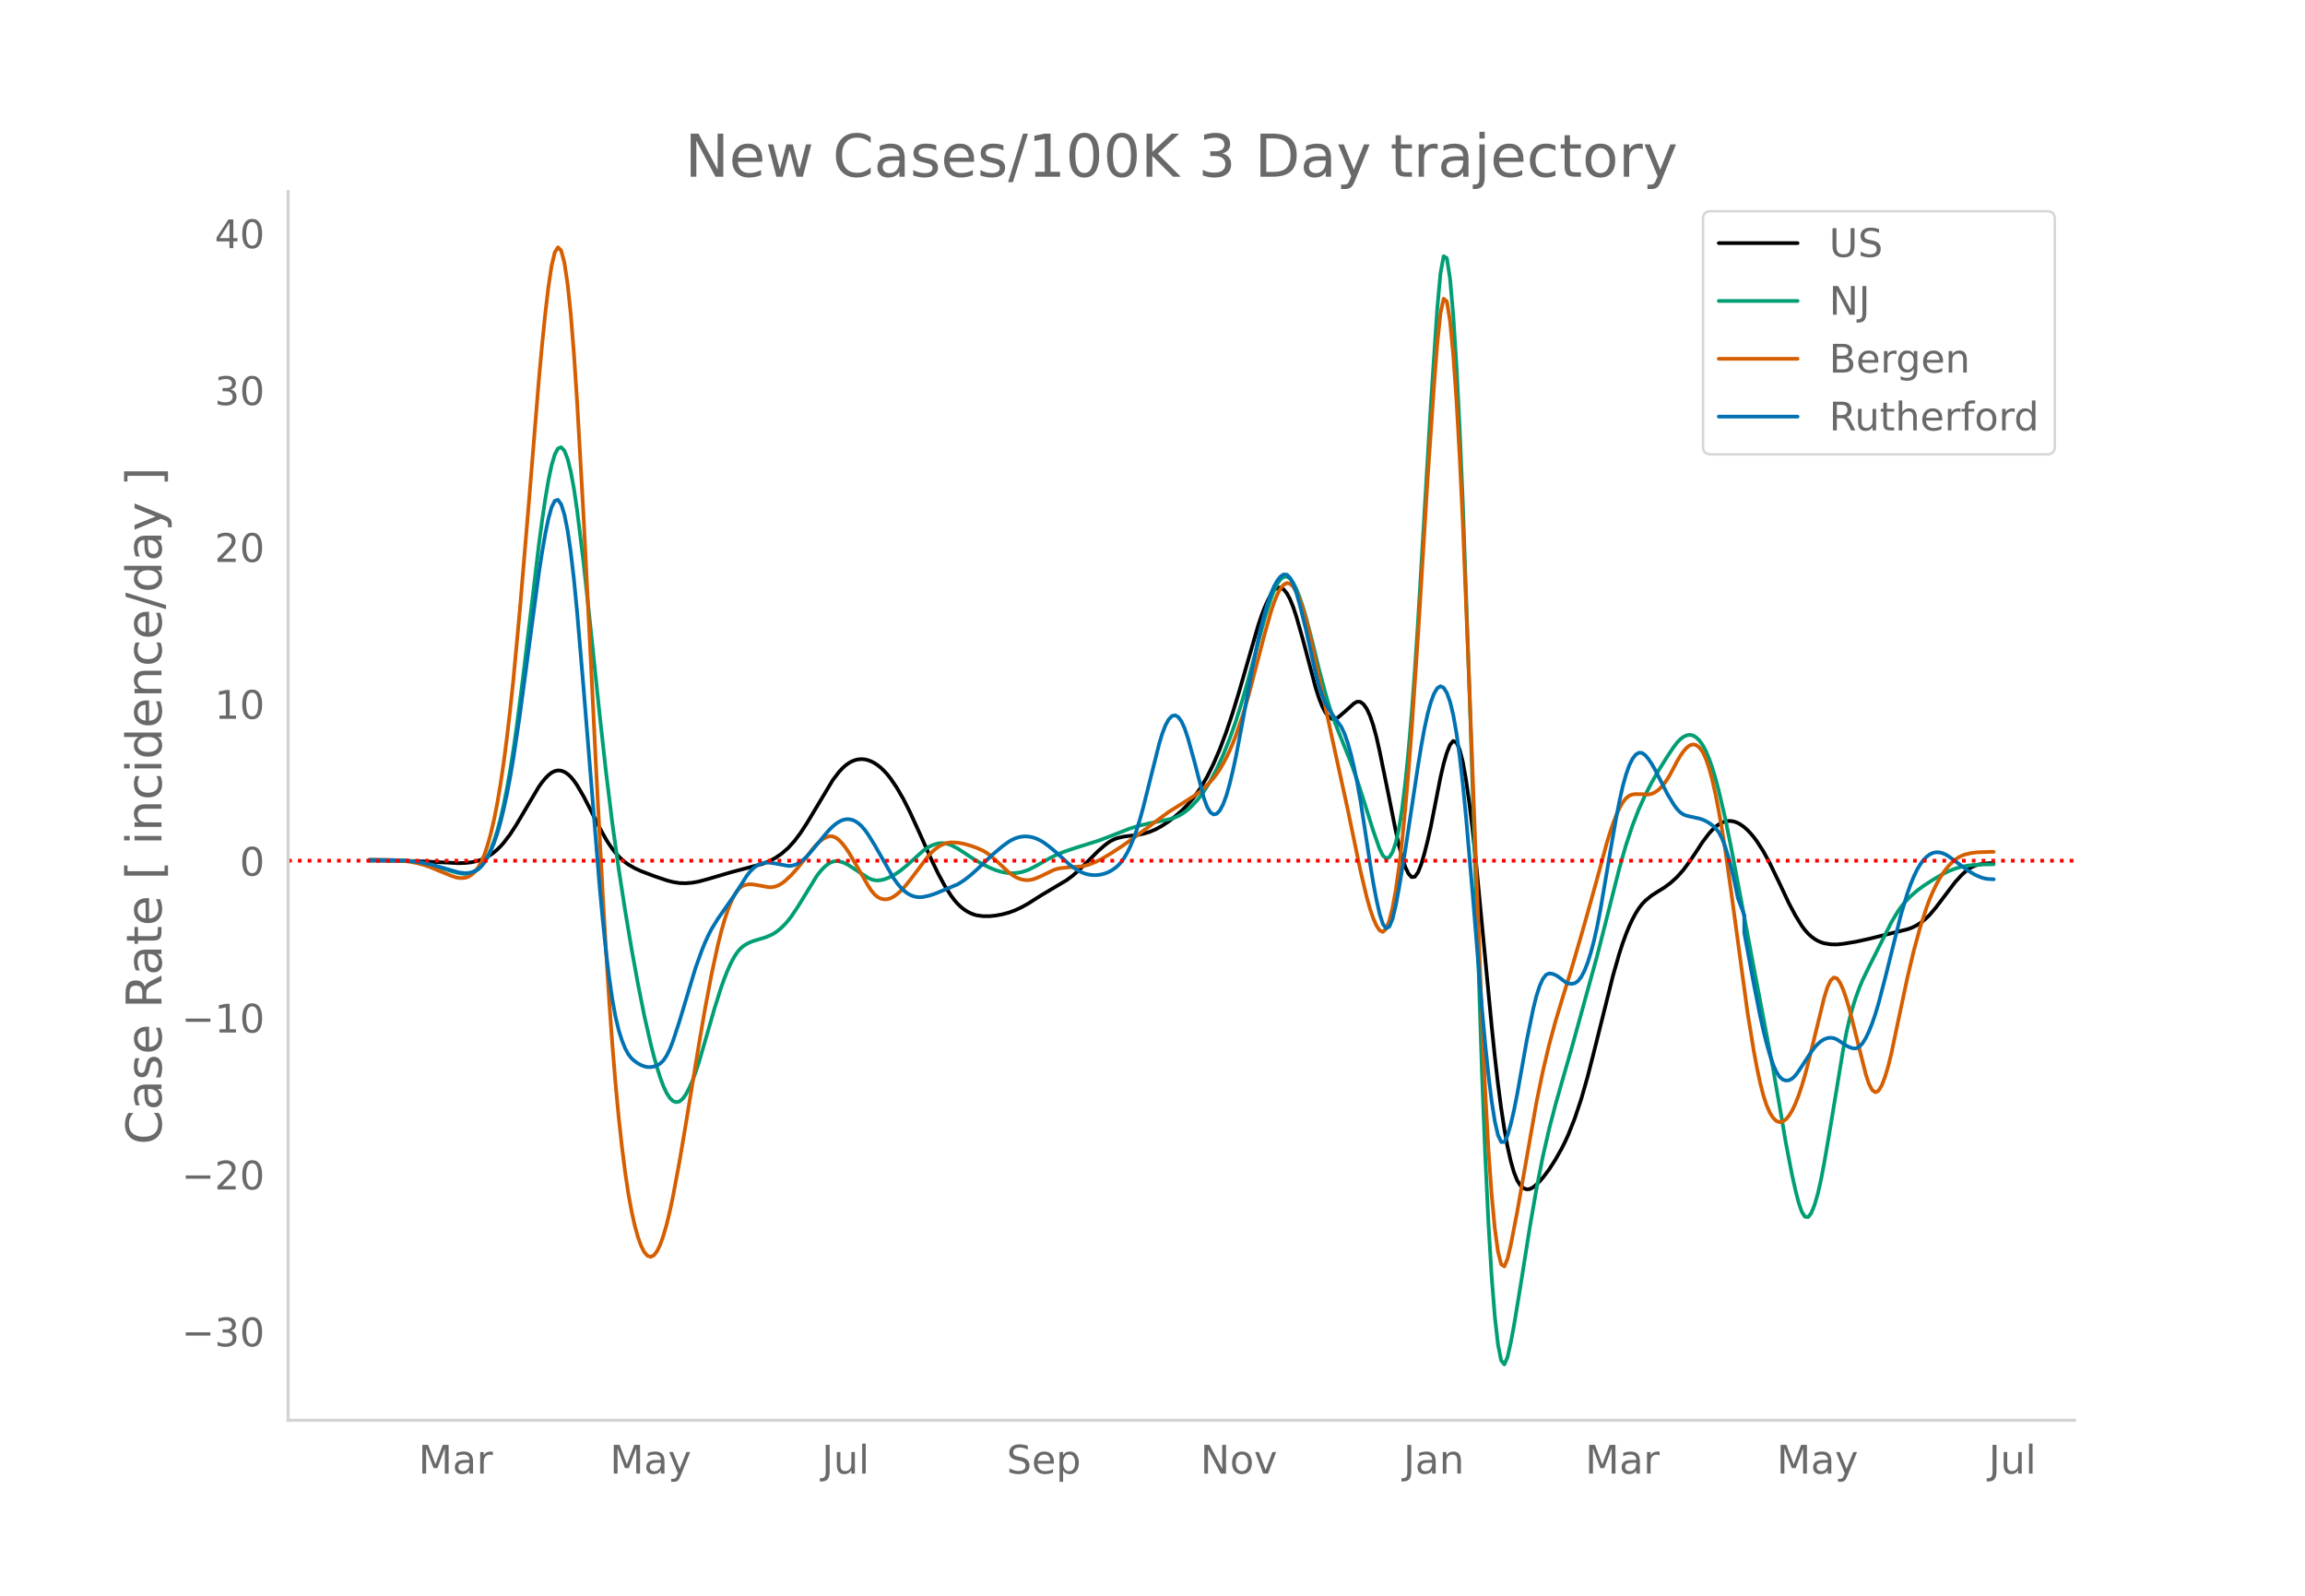 <svg height="864" viewBox="0 0 936 648" width="1248" xmlns="http://www.w3.org/2000/svg" xmlns:xlink="http://www.w3.org/1999/xlink"><defs><style>*{stroke-linecap:butt;stroke-linejoin:round}</style></defs><g id="figure_1"><path d="M0 648h936V0H0z" style="fill:#fff" id="patch_1"/><g id="axes_1"><path d="M117 576.72h725.4V77.76H117z" style="fill:none" id="patch_2"/><path clip-path="url(#p3cb88fc6a8)" d="m149.973 349.456 14.28.09 7.788.26 14.28.7 2.596-.087 2.596-.294 2.596-.577 1.299-.428 1.298-.554 1.298-.687 1.298-.818 1.298-.954 1.298-1.106 1.298-1.276 1.299-1.45 2.596-3.398 2.596-3.994 9.087-15.36 1.298-1.82 1.298-1.581 1.299-1.333 1.298-1.023 1.298-.653 1.298-.27 1.298.108 1.298.478 1.298.836 1.298 1.191 1.299 1.547 1.298 1.886 2.596 4.444 2.596 5.04 3.895 7.686 2.596 4.674 1.298 2.066 1.298 1.856 1.298 1.645 1.299 1.44 1.298 1.257 1.298 1.1 1.298.945 2.596 1.497 2.597 1.204 5.192 1.965 5.193 1.773 2.596.675 2.596.42 2.596.076 2.597-.219 2.596-.465 3.894-1.055 9.087-2.675 12.982-3.462 2.596-1.036 2.596-1.36 2.597-1.79 2.596-2.26 2.596-2.858 2.596-3.473 2.597-4.01 10.385-17.306 2.596-3.364 1.298-1.397 1.298-1.169 1.299-.935 1.298-.705 1.298-.489 1.298-.287 1.298-.087 1.298.11 1.298.31 1.299.5 1.298.681 1.298.864 1.298 1.046 1.298 1.235 1.298 1.431 1.298 1.628 2.597 3.821 2.596 4.49 2.596 5.124 3.895 8.492 5.192 11.604 2.596 5.345 2.597 4.798 2.596 4.043 1.298 1.715 1.298 1.487 1.298 1.256 1.299 1.031 1.298.84 1.298.68 1.298.526 1.298.375 2.596.344h2.597l2.596-.274 2.596-.485 2.597-.693 2.596-.95 2.596-1.218 2.596-1.444 5.193-3.29 5.192-3.103 5.193-3.076 2.596-1.914 2.597-2.299 3.894-3.886 3.894-3.865 2.597-2.284 1.298-.99 1.298-.822 1.298-.644 1.298-.474 2.596-.615 2.597-.32 2.596-.289 2.596-.508 2.597-.76 2.596-1.093 2.596-1.433 2.596-1.724 2.597-2.001 2.596-2.288 2.596-2.583 2.597-3.054 2.596-3.705 2.596-4.429 2.596-5.22 2.597-6.046 2.596-6.909 2.596-7.748 2.596-8.497 7.79-27.042 1.297-3.857 1.299-3.398 1.298-2.94 1.298-2.446 1.298-1.786 1.298-.957 1.298-.093 1.298.764 1.299 1.601 1.298 2.415 1.298 3.224 1.298 3.978 2.596 9.134 5.193 19.636 1.298 4.068 1.298 3.3 1.298 2.53 1.298 1.734 1.299.92 1.298.1 1.298-.651 2.596-2.225 3.894-3.494 1.299-.7 1.298.104 1.298.986 1.298 1.876 1.298 2.818 1.298 3.809 1.298 4.81 1.299 5.733 3.894 19.11 2.596 12.975 1.298 5.957 1.299 4.973 1.298 3.894 1.298 2.772 1.298 1.426 1.298-.142 1.298-1.755 1.298-3.285 1.299-4.407 1.298-5.12 1.298-5.752 2.596-13.25 1.298-6.615 1.298-5.625 1.299-4.49 1.298-3.26 1.298-1.571 1.298.577 1.298 2.82 1.298 5.06 1.298 7.233 1.298 9.066 1.299 10.556 1.298 11.979 2.596 27.152 3.894 40.84 1.299 12.576 1.298 11.292 1.298 9.91 1.298 8.526 1.298 7.153 1.298 5.827 1.298 4.549 1.299 3.28 1.298 2.066 1.298 1.13 1.298.472 1.298-.132 1.298-.698 1.298-1.084 1.299-1.29 1.298-1.458 2.596-3.423 2.596-4.042 2.597-4.615 1.298-2.593 1.298-2.857 2.596-6.547 2.596-7.75 2.597-9.042 2.596-10.163 7.789-31.174 2.596-9.04 1.298-3.99 1.298-3.593 1.298-3.196 1.299-2.804 1.298-2.43 1.298-2.073 1.298-1.721 1.298-1.388 2.596-2.157 2.597-1.663 2.596-1.596 2.596-1.94 2.597-2.345 2.596-2.923 2.596-3.492 2.596-3.854 2.597-3.987 2.596-3.417 1.298-1.428 1.298-1.234 1.298-1.008 1.298-.747 1.299-.48 1.298-.216 1.298.035 1.298.271 1.298.506 1.298.736 1.298.951 1.299 1.152 1.298 1.348 1.298 1.545 1.298 1.741 2.596 4.046 2.597 4.77 3.894 8.052 3.894 8.27 2.597 4.887 2.596 4.22 1.298 1.74 1.298 1.462 1.298 1.194 1.298.963 1.299.772 1.298.587 1.298.411 2.596.44 2.596.055 2.597-.271 5.192-.855 5.193-1.145 15.578-3.873 1.298-.435 1.298-.558 1.298-.69 1.298-.82 1.298-.957 1.298-1.108 1.298-1.279 2.597-3.062 7.789-10.29 2.596-2.822 1.298-1.214 1.298-1.047 1.298-.845 1.298-.636 1.299-.438 2.596-.5 2.596-.176 1.298-.005h0" style="fill:none;stroke:#000;stroke-linecap:round;stroke-width:1.5" id="line2d_1"/><path clip-path="url(#p3cb88fc6a8)" d="m149.973 349.206 10.385.088 3.894.189 3.895.37 3.894.634 3.895.942 5.192 1.622 3.894 1.221 2.597.485 1.298.087 1.298-.083 1.298-.316 1.298-.563 1.298-.834 1.299-1.228 1.298-1.746 1.298-2.29 1.298-2.834 1.298-3.398 1.298-4.076 1.298-4.863 1.299-5.674 1.298-6.487 1.298-7.319 1.298-8.169 1.298-9.021 2.596-20.17 3.895-32.433 2.596-21.832 1.298-9.805 1.298-8.794 1.299-7.707 1.298-6.236 1.298-4.383 1.298-2.452 1.298-.525 1.298 1.385 1.298 3.28 1.298 5.17 1.299 7.06 1.298 8.855 2.596 21.147 2.596 24.064 3.895 37.217 2.596 23.392 2.596 21.12 2.597 18.617 2.596 16.744 2.596 15.502 2.596 14.263 2.597 12.992 2.596 11.453 1.298 5.05 1.298 4.598 1.298 4.117 1.299 3.505 1.298 2.762 1.298 1.991 1.298 1.223 1.298.457 1.298-.305 1.298-1.067 1.298-1.804 1.299-2.426 1.298-2.933 1.298-3.417 1.298-3.9 2.596-8.896 3.895-13.5 2.596-8.203 1.298-3.628 1.298-3.294 1.298-2.904 1.299-2.46 1.298-2.005 1.298-1.55 1.298-1.12 1.298-.824 1.298-.656 1.298-.517 5.193-1.574 2.596-1.13 1.298-.786 1.299-.96 1.298-1.133 1.298-1.308 1.298-1.486 1.298-1.667 2.596-3.87 7.79-12.668 1.297-1.655 1.298-1.423 1.299-1.18 1.298-.894 1.298-.558 1.298-.215 1.298.115 1.298.37 1.298.55 1.299.719 7.788 5.079 1.299.589 1.298.356 1.298.106 1.298-.134 1.298-.318 1.298-.45 2.597-1.26 2.596-1.704 2.596-2.115 6.49-5.838 1.299-.977 1.298-.817 1.298-.649 1.298-.48 1.298-.308 1.299-.12 1.298.08 1.298.286 1.298.48 2.596 1.347 2.597 1.683 3.894 2.596 3.894 2.23 2.597 1.27 2.596 1.064 2.596.753 2.597.402h2.596l2.596-.417 2.596-.847 2.597-1.282 6.49-3.662 2.597-1.267 2.596-1.077 3.894-1.35 10.385-3.262 5.193-1.964 7.789-3.048 3.894-1.18 3.895-.887 7.788-1.566 2.597-.813 1.298-.582 1.298-.721 1.298-.86 1.298-1.001 1.298-1.149 2.597-2.763 2.596-3.412 2.596-4.156 2.597-4.92 2.596-5.678 2.596-6.437 2.596-7.32 2.597-8.323 2.596-9.188 6.49-24.118 2.597-8.215 1.298-3.419 1.298-2.639 1.298-1.811 1.298-.976 1.299-.1 1.298.818 1.298 1.742 1.298 2.63 1.298 3.337 1.298 3.86 1.298 4.349 2.597 10.099 2.596 10.626 2.596 9.772 1.298 4.44 1.299 4.029 1.298 3.601 6.49 16.213 2.597 7.324 2.596 7.978 3.894 12.447 2.597 7.374 1.298 2.633 1.298 1.147 1.298-.457 1.298-2.06 1.298-3.733 1.298-5.744 1.299-8.098 1.298-10.52 1.298-12.932 1.298-15.305 1.298-17.637 1.298-19.961 5.193-87.88 2.596-38.846 1.298-14.294 1.298-7.054 1.299.76 1.298 8.354 1.298 14.846 1.298 20.237 1.298 25.407 1.298 30.578 2.596 73.726 5.193 158.207 1.298 32.933 1.298 27.302 1.298 21.729 1.299 16.44 1.298 11.438 1.298 6.49 1.298 1.546 1.298-3.045 1.298-5.86 1.298-6.897 2.597-15.762 3.894-24.55 2.596-14.967 2.597-13.207 2.596-11.329 2.596-9.967 2.597-9.15 3.894-13.52 10.385-37.598 3.894-15.316 5.193-20.517 2.596-9.078 2.597-7.828 2.596-6.724 2.596-5.775 2.596-5.053 2.597-4.557 3.894-6.232 2.596-3.868 1.299-1.69 1.298-1.352 1.298-.991 1.298-.62 1.298-.195 1.298.278 1.298.763 1.298 1.26 1.299 1.817 1.298 2.433 1.298 3.061 1.298 3.69 1.298 4.304 1.298 4.85 2.597 11.112 2.596 12.75 3.894 20.514 5.193 27.674 7.789 40.892 2.596 14.783 2.596 15.294 2.597 13.441 1.298 5.804 1.298 5.087 1.298 3.832 1.298 2.045 1.298.15 1.298-1.688 1.298-3.227 1.299-4.471 1.298-5.656 1.298-6.755 2.596-15.101 5.193-31.504 1.298-6.705 1.298-5.685 1.298-4.718 1.298-4.006 1.298-3.548 1.299-3.142 2.596-5.36 9.087-18.073 2.596-4.362 1.298-1.875 1.298-1.647 2.597-2.706 2.596-2.268 2.596-1.93 3.895-2.535 3.894-2.265 2.596-1.27 2.597-1.024 2.596-.741 2.596-.475 2.596-.29 3.895-.188 3.894-.054h0" style="fill:none;stroke:#009e73;stroke-linecap:round;stroke-width:1.5" id="line2d_2"/><path clip-path="url(#p3cb88fc6a8)" d="m149.973 349.13 9.087.115 3.894.242 3.895.506 2.596.518 2.596.698 2.596.88 3.895 1.624 5.192 2.13 1.298.406 1.299.244 1.298.069 1.298-.127 1.298-.418 1.298-.805 1.298-1.212 1.298-1.653 1.299-2.27 1.298-3.06 1.298-3.884 1.298-4.71 1.298-5.562 1.298-6.545 1.298-7.66 1.299-8.8 1.298-9.94 1.298-11.076 1.298-12.205 2.596-27.727 3.895-46.348 3.894-47.888 1.298-14.248 1.298-12.738 1.299-11.075 1.298-8.642 1.298-5.442 1.298-2.087 1.298 1.302 1.298 4.864 1.298 8.6 1.298 12.371 1.299 16.142 1.298 19.713 2.596 46.16 2.596 51.692 2.597 52.65 2.596 49.123 1.298 22.493 1.298 20.379 1.298 18.155 1.298 15.932 1.299 13.764 1.298 11.87 1.298 10.251 1.298 8.687 1.298 7.164 1.298 5.838 1.298 4.713 1.299 3.627 1.298 2.543 1.298 1.474 1.298.419 1.298-.635 1.298-1.687 1.298-2.722 1.299-3.666 1.298-4.521 1.298-5.358 1.298-6.155 2.596-13.918 2.596-15.384 5.193-31.616 2.596-15.126 2.597-13.757 2.596-12.045 1.298-5.193 1.298-4.595 1.298-3.992 1.298-3.368 1.299-2.723 1.298-2.073 1.298-1.422 1.298-.81 1.298-.383 1.298-.142 1.298.062 6.491 1.148 1.298-.034 1.298-.262 1.299-.506 1.298-.75 1.298-.982 2.596-2.442 2.596-2.893 3.895-4.898 2.596-3.331 1.298-1.415 1.298-1.185 1.298-.957 1.299-.706 1.298-.355 1.298.098 1.298.572 1.298 1.028 1.298 1.393 1.298 1.668 1.299 1.924 2.596 4.434 5.192 8.983 1.299 1.959 1.298 1.546 1.298 1.097 1.298.66 1.298.275 1.298-.056 1.298-.375 1.299-.684 1.298-.934 1.298-1.126 1.298-1.306 2.596-3.138 7.789-10.312 1.298-1.332 1.298-1.142 1.298-.95 1.299-.751 1.298-.545 1.298-.337 1.298-.139 2.596.115 2.597.474 2.596.737 2.596.919 2.596 1.167 1.299.776 1.298.927 2.596 2.227 5.193 4.826 1.298.995 1.298.812 1.298.628 1.298.442 1.298.247 1.298.044 1.298-.162 1.299-.356 2.596-1.064 5.192-2.535 1.299-.421 1.298-.294 2.596-.281 6.49-.504 2.597-.679 2.596-1.01 2.597-1.283 3.894-2.321 5.192-3.408 5.193-3.753 12.981-9.635 5.193-3.241 5.193-3.293 2.596-1.96 2.596-2.34 2.596-2.856 1.299-1.69 1.298-1.937 1.298-2.194 1.298-2.45 1.298-2.714 1.298-3 1.298-3.31 2.597-7.561 2.596-8.773 2.596-9.896 3.895-14.967 2.596-9.098 1.298-3.944 1.298-3.181 1.298-2.365 1.298-1.536 1.299-.644 1.298.31 1.298 1.278 1.298 2.22 1.298 3.047 1.298 3.756 1.298 4.442 1.299 5.127 2.596 11.84 6.49 30.28 6.491 29.623 5.193 25.06 2.596 10.853 1.298 4.605 1.298 3.781 1.298 2.918 1.299 1.963 1.298.563 1.298-1.286 1.298-3.225 1.298-5.162 1.298-7.107 1.298-9.082 1.299-11.088 1.298-13.101 1.298-15.078 1.298-16.871 2.596-38.544 3.895-63.669 2.596-37.783 1.298-16.636 1.298-12.52 1.298-5.953 1.299 1.102 1.298 7.941 1.298 13.692 1.298 18.355 1.298 22.8 1.298 27.247 2.596 65.158 5.193 137.355 1.298 28.269 1.298 23.332 1.298 18.447 1.299 13.821 1.298 9.457 1.298 5.144 1.298.831 1.298-3.166 1.298-5.59 2.597-13.407 7.788-44.3 2.597-12.669 2.596-10.925 2.596-9.567 2.597-8.624 3.894-12.63 5.192-17.887 5.193-18.666 3.894-14.388 1.299-4.277 1.298-3.828 1.298-3.367 1.298-2.845 1.298-2.26 1.298-1.662 1.298-1.065 1.299-.51 1.298-.164 2.596.034 2.596.14 1.298-.262 1.299-.572 1.298-.884 1.298-1.206 1.298-1.536 1.298-1.87 1.298-2.203 2.597-4.956 1.298-2.19 1.298-1.847 1.298-1.48 1.298-.983 1.298-.36 1.298.29 1.298.97 1.299 1.794 1.298 2.768 1.298 3.77 1.298 4.772 1.298 5.754 1.298 6.636 1.298 7.416 1.299 8.177 2.596 18.251 6.49 47.947 2.597 15.984 1.298 6.928 1.298 6.06 1.298 5.04 1.298 3.992 1.299 2.968 1.298 2.066 1.298 1.285 1.298.527 1.298-.217 1.298-.899 1.298-1.519 1.299-2.125 1.298-2.732 1.298-3.33 1.298-3.88 1.298-4.384 1.298-4.879 6.49-26.583 1.3-4.203 1.297-2.769 1.298-1.216 1.298.336 1.299 1.82 1.298 2.962 1.298 3.76 1.298 4.492 6.49 25.831 1.299 3.954 1.298 2.503 1.298.938 1.298-.627 1.298-2.136 1.299-3.367 1.298-4.316 1.298-5.211 2.596-12.391 3.895-18.324 2.596-10.962 2.596-9.537 2.596-8.077 1.298-3.466 1.299-3.078 1.298-2.701 1.298-2.372 1.298-2.091 1.298-1.821 1.298-1.556 1.298-1.317 1.299-1.105 1.298-.897 1.298-.69 1.298-.494 2.596-.614 2.597-.301 5.192-.179 1.298-.008h0" style="fill:none;stroke:#d55e00;stroke-linecap:round;stroke-width:1.5" id="line2d_3"/><path clip-path="url(#p3cb88fc6a8)" d="m149.973 349.221 10.385.08 5.192.269 3.895.418 3.894.685 3.895.985 9.087 2.616 2.596.29 1.298-.063 1.298-.279 1.298-.507 1.298-.758 1.299-1.127 1.298-1.612 1.298-2.119 1.298-2.626 1.298-3.155 1.298-3.784 1.298-4.512 1.299-5.263 1.298-6.014 1.298-6.776 1.298-7.548 2.596-17.363 3.895-28.89 3.894-29.176 1.298-8.49 1.298-7.46 1.299-6.334 1.298-4.719 1.298-2.615 1.298-.413 1.298 1.802 1.298 4.089 1.298 6.447 1.298 8.82 1.299 11.192 1.298 13.418 2.596 30.573 6.49 80.298 1.299 13.882 1.298 12.515 1.298 10.777 1.298 8.966 1.298 7.155 1.299 5.427 1.298 4.117 1.298 3.226 1.298 2.418 1.298 1.66 1.298 1.157 1.298.907 1.299.707 1.298.503 1.298.277 1.298.027 1.298-.227 1.298-.481 1.298-.775 1.299-1.263 1.298-1.946 1.298-2.668 1.298-3.35 2.596-7.913 6.49-21.579 2.597-7.23 1.298-3.184 1.298-2.858 1.299-2.524 2.596-4.223 3.894-5.567 2.597-3.687 2.596-4.026 2.596-4.095 1.298-1.682 1.298-1.344 1.299-1.013 1.298-.72 1.298-.468 1.298-.221 1.298.006 2.596.353 5.193.99 1.298-.057 1.298-.32 1.298-.577 1.298-.819 1.299-1.044 1.298-1.266 2.596-3.045 5.193-6.287 1.298-1.443 1.298-1.257 1.298-1.055 1.298-.846 1.298-.6 1.298-.32 1.299-.032 1.298.26 1.298.561 1.298.876 1.298 1.192 1.298 1.51 1.298 1.809 2.597 4.203 7.789 13.616 1.298 1.845 1.298 1.593 1.298 1.327 1.298 1.061 1.298.801 1.298.561 1.298.342 1.299.126 1.298-.077 2.596-.535 2.596-.853 9.087-3.778 2.597-1.64 2.596-2.027 2.596-2.312 6.49-6.18 3.895-3.294 2.597-1.885 1.298-.742 1.298-.584 1.298-.426 1.298-.268 1.298-.11 1.298.047 1.298.204 1.299.36 1.298.51 1.298.65 1.298.788 2.596 1.942 2.597 2.22 5.192 4.753 2.596 1.888 1.299.758 1.298.612 1.298.464 1.298.318 1.298.178 1.298.048 1.298-.082 1.299-.212 1.298-.345 1.298-.5 1.298-.673 1.298-.852 1.298-1.051 1.298-1.356 1.298-1.767 1.299-2.197 1.298-2.638 1.298-3.123 1.298-3.651 1.298-4.19 1.298-4.727 6.491-25.862 1.298-4.29 1.298-3.36 1.298-2.364 1.299-1.36 1.298-.33 1.298.73 1.298 1.795 1.298 2.859 1.298 3.856 2.597 9.361 3.894 15.034 1.298 3.522 1.298 2.21 1.298.918 1.299-.27 1.298-1.359 1.298-2.425 1.298-3.492 1.298-4.517 1.298-5.34 1.298-5.959 2.597-13.583 3.894-21.23 2.596-12.892 1.298-5.63 1.299-4.988 1.298-4.346 1.298-3.698 1.298-3.018 1.298-2.308 1.298-1.592 1.298-.83 1.299.147 1.298 1.343 1.298 2.583 1.298 3.752 1.298 4.567 2.596 10.45 3.895 17.673 1.298 4.885 1.298 3.877 1.298 2.933 1.298 2.312 1.299 2.017 3.894 5.416 1.298 2.796 1.298 3.7 1.298 4.606 1.298 5.506 1.299 6.38 1.298 7.224 2.596 16.82 1.298 8.674 1.298 7.83 1.298 6.833 1.299 5.715 1.298 4.006 1.298 1.704 1.298-.718 1.298-3.14 1.298-5.405 1.298-6.9 2.597-15.807 5.192-34.354 1.298-7.897 1.299-7.118 1.298-5.942 1.298-4.685 1.298-3.43 1.298-2.156 1.298-.796 1.298.65 1.299 2.115 1.298 3.626 1.298 5.384 1.298 7.385 1.298 9.434 1.298 11.485 1.298 13.41 2.597 30.097 3.894 47.927 1.298 14.136 1.298 12.385 1.298 10.545 1.299 8.264 1.298 5.542 1.298 2.73 1.298-.08 1.298-2.732 1.298-4.586 1.298-5.644 1.299-6.54 3.894-21.949 2.596-12.628 1.298-5.178 1.299-4.047 1.298-2.86 1.298-1.675 1.298-.563 1.298.169 1.298.523 1.298.802 2.597 1.976 1.298.595 1.298.178 1.298-.27 1.298-.884 1.298-1.66 1.298-2.472 1.299-3.281 1.298-4.096 1.298-4.938 1.298-5.805 1.298-6.678 3.895-22.984 2.596-14.808 1.298-6.675 1.298-5.723 1.298-4.7 1.298-3.678 1.299-2.667 1.298-1.713 1.298-.817 1.298.068 1.298.908 1.298 1.524 1.298 1.919 1.299 2.267 5.192 10.188 2.596 4.287 1.299 1.75 1.298 1.326 1.298.878 1.298.471 5.192 1.154 1.299.438 1.298.593 1.298.758 1.298.924 1.298 1.148 1.298 1.66 1.298 2.464 1.299 3.325 1.298 4.17 1.298 4.936 1.298 5.622 1.298 6.293 2.596 6.897v7.171l3.895 20.985 2.596 13.063 1.298 5.791 1.298 5.19 1.299 4.566 1.298 3.814 1.298 2.938 1.298 2.037 1.298 1.164 1.298.436 1.298-.148 1.299-.703 1.298-1.258 1.298-1.763 5.192-7.877 1.298-1.708 1.299-1.42 1.298-1.112 1.298-.8 1.298-.477 1.298-.14 1.298.198 1.298.537 3.895 2.549 1.298.629 1.298.416 1.298-.023 1.298-.692 1.299-1.406 1.298-2.105 1.298-2.727 1.298-3.273 1.298-3.802 1.298-4.332 2.597-9.957 6.49-26.06 2.597-8.562 1.298-3.649 1.298-3.18 1.298-2.703 1.298-2.228 1.298-1.762 1.298-1.342 1.298-.97 1.299-.609 1.298-.255 1.298.052 1.298.314 1.298.566 1.298.8 5.193 3.83 2.596 1.905 2.596 1.574 2.597 1.15 1.298.385 1.298.253 2.596.145h0" style="fill:none;stroke:#0072b2;stroke-linecap:round;stroke-width:1.5" id="line2d_4"/><path clip-path="url(#p3cb88fc6a8)" d="M117 349.503h725.4" style="fill:none;stroke:red;stroke-dasharray:1.5,2.475;stroke-dashoffset:0;stroke-width:1.5" id="line2d_5"/><path d="M117 576.72V77.76" style="fill:none;stroke:#d3d3d3;stroke-linecap:square;stroke-linejoin:miter;stroke-width:1.25" id="patch_3"/><path d="M117 576.72h725.4" style="fill:none;stroke:#d3d3d3;stroke-linecap:square;stroke-linejoin:miter;stroke-width:1.25" id="patch_4"/><g id="matplotlib.axis_1"><g id="xtick_1"><g style="fill:#696969" transform="matrix(.16 0 0 -.16 169.929 598.378)" id="text_1"><defs><path d="M9.813 72.906h14.703l18.593-49.61 18.703 49.61h14.704V0H66.89v64.016l-18.797-50h-9.907l-18.796 50V0H9.813z" id="DejaVuSans-77"/><path d="M34.281 27.484q-10.89 0-15.093-2.484-4.204-2.484-4.204-8.5 0-4.781 3.157-7.594 3.156-2.797 8.562-2.797 7.485 0 12 5.297 4.516 5.297 4.516 14.078v2zm17.922 3.72V0H43.22v8.297Q40.14 3.328 35.547.953q-4.594-2.375-11.234-2.375-8.391 0-13.36 4.719Q6 8.016 6 15.922q0 9.219 6.172 13.906 6.187 4.688 18.437 4.688h12.61v.89q0 6.203-4.078 9.594-4.078 3.39-11.453 3.39-4.688 0-9.141-1.124-4.438-1.125-8.531-3.375v8.312q4.921 1.906 9.562 2.844 4.64.953 9.031.953 11.875 0 17.735-6.156 5.86-6.14 5.86-18.64z" id="DejaVuSans-97"/><path d="M41.11 46.297q-1.516.875-3.297 1.281Q36.03 48 33.89 48q-7.625 0-11.703-4.953-4.079-4.953-4.079-14.234V0H9.08v54.688h9.03v-8.5q2.844 4.984 7.375 7.39Q30.031 56 36.531 56q.922 0 2.047-.125 1.125-.11 2.484-.36z" id="DejaVuSans-114"/></defs><use xlink:href="#DejaVuSans-77"/><use x="86.279" xlink:href="#DejaVuSans-97"/><use x="147.559" xlink:href="#DejaVuSans-114"/></g></g><g id="xtick_2"><g style="fill:#696969" transform="matrix(.16 0 0 -.16 247.669 598.378)" id="text_2"><defs><path d="M32.172-5.078q-3.797-9.766-7.422-12.735-3.61-2.984-9.656-2.984H7.906v7.516h5.282q3.703 0 5.75 1.765Q21-9.766 23.483-3.219l1.61 4.094-22.11 53.813H12.5l17.094-42.766 17.093 42.766h9.516z" id="DejaVuSans-121"/></defs><use xlink:href="#DejaVuSans-77"/><use x="86.279" xlink:href="#DejaVuSans-97"/><use x="147.559" xlink:href="#DejaVuSans-121"/></g></g><g id="xtick_3"><g style="fill:#696969" transform="matrix(.16 0 0 -.16 333.743 598.378)" id="text_3"><defs><path d="M9.813 72.906h9.859V5.078q0-13.187-5-19.14-5-5.954-16.094-5.954h-3.75v8.297h3.078q6.531 0 9.219 3.672Q9.813-4.39 9.813 5.078z" id="DejaVuSans-74"/><path d="M8.5 21.578v33.11h8.984V21.922q0-7.766 3.016-11.656 3.031-3.875 9.094-3.875 7.265 0 11.484 4.64 4.234 4.64 4.234 12.656v31h8.985V0h-8.984v8.406Q42.047 3.422 37.718 1q-4.313-2.422-10.032-2.422-9.421 0-14.312 5.86Q8.5 10.296 8.5 21.578zM31.11 56z" id="DejaVuSans-117"/><path d="M9.422 75.984h8.984V0H9.422z" id="DejaVuSans-108"/></defs><use xlink:href="#DejaVuSans-74"/><use x="29.492" xlink:href="#DejaVuSans-117"/><use x="92.871" xlink:href="#DejaVuSans-108"/></g></g><g id="xtick_4"><g style="fill:#696969" transform="matrix(.16 0 0 -.16 408.8 598.378)" id="text_4"><defs><path d="M53.516 70.516V60.89q-5.61 2.687-10.594 4-4.984 1.328-9.625 1.328-8.047 0-12.422-3.125t-4.375-8.89q0-4.845 2.906-7.313 2.907-2.453 11.016-3.97l5.953-1.218q11.031-2.11 16.281-7.406 5.25-5.297 5.25-14.172 0-10.61-7.11-16.078-7.093-5.469-20.812-5.469-5.172 0-11.015 1.172Q13.14.922 6.89 3.219v10.156q6-3.36 11.765-5.078 5.766-1.703 11.328-1.703 8.438 0 13.032 3.312 4.593 3.328 4.593 9.485 0 5.359-3.297 8.39-3.296 3.032-10.812 4.547L27.484 33.5q-11.03 2.188-15.968 6.875-4.922 4.688-4.922 13.047 0 9.672 6.812 15.234 6.813 5.563 18.766 5.563 5.14 0 10.453-.938 5.328-.922 10.89-2.765z" id="DejaVuSans-83"/><path d="M56.203 29.594v-4.39H14.891q.593-9.282 5.593-14.142 5-4.859 13.938-4.859 5.172 0 10.031 1.266 4.86 1.265 9.656 3.812v-8.5Q49.266.734 44.187-.344 39.11-1.422 33.892-1.422q-13.094 0-20.735 7.61-7.64 7.625-7.64 20.625 0 13.421 7.25 21.296Q20.016 56 32.328 56q11.031 0 17.453-7.11 6.422-7.093 6.422-19.296zm-8.984 2.64q-.094 7.36-4.125 11.75-4.032 4.407-10.672 4.407-7.516 0-12.031-4.25-4.516-4.25-5.203-11.97z" id="DejaVuSans-101"/><path d="M18.11 8.203v-29H9.077v75.484h9.031v-8.296q2.844 4.875 7.157 7.234Q29.594 56 35.594 56q9.968 0 16.187-7.906 6.235-7.907 6.235-20.797T51.78 6.484q-6.218-7.906-16.187-7.906-6 0-10.328 2.375-4.313 2.375-7.157 7.25zm30.578 19.094q0 9.906-4.079 15.547-4.078 5.64-11.203 5.64-7.14 0-11.218-5.64-4.079-5.64-4.079-15.547 0-9.906 4.078-15.547 4.079-5.64 11.22-5.64 7.124 0 11.202 5.64t4.078 15.547z" id="DejaVuSans-112"/></defs><use xlink:href="#DejaVuSans-83"/><use x="63.477" xlink:href="#DejaVuSans-101"/><use x="125" xlink:href="#DejaVuSans-112"/></g></g><g id="xtick_5"><g style="fill:#696969" transform="matrix(.16 0 0 -.16 487.452 598.378)" id="text_5"><defs><path d="M9.813 72.906h13.28l32.329-60.984v60.984h9.562V0h-13.28L19.39 60.984V0H9.813z" id="DejaVuSans-78"/><path d="M30.61 48.39q-7.22 0-11.422-5.64-4.204-5.64-4.204-15.453 0-9.813 4.172-15.453 4.188-5.64 11.453-5.64 7.188 0 11.375 5.655 4.203 5.672 4.203 15.438 0 9.719-4.203 15.406-4.187 5.688-11.375 5.688zm0 7.61q11.718 0 18.406-7.625 6.703-7.61 6.703-21.078 0-13.422-6.703-21.078-6.688-7.64-18.407-7.64-11.765 0-18.437 7.64-6.656 7.656-6.656 21.078 0 13.469 6.656 21.078Q18.844 56 30.609 56z" id="DejaVuSans-111"/><path d="M2.984 54.688H12.5L29.594 8.797l17.093 45.89h9.516L35.687 0H23.485z" id="DejaVuSans-118"/></defs><use xlink:href="#DejaVuSans-78"/><use x="74.805" xlink:href="#DejaVuSans-111"/><use x="135.986" xlink:href="#DejaVuSans-118"/></g></g><g id="xtick_6"><g style="fill:#696969" transform="matrix(.16 0 0 -.16 569.92 598.378)" id="text_6"><defs><path d="M54.89 33.016V0h-8.984v32.719q0 7.765-3.031 11.61-3.031 3.858-9.078 3.858-7.281 0-11.484-4.64-4.204-4.625-4.204-12.64V0H9.08v54.688h9.03v-8.5q3.235 4.937 7.594 7.374Q30.078 56 35.797 56q9.422 0 14.25-5.828 4.844-5.828 4.844-17.156z" id="DejaVuSans-110"/></defs><use xlink:href="#DejaVuSans-74"/><use x="29.492" xlink:href="#DejaVuSans-97"/><use x="90.771" xlink:href="#DejaVuSans-110"/></g></g><g id="xtick_7"><g style="fill:#696969" transform="matrix(.16 0 0 -.16 643.75 598.378)" id="text_7"><use xlink:href="#DejaVuSans-77"/><use x="86.279" xlink:href="#DejaVuSans-97"/><use x="147.559" xlink:href="#DejaVuSans-114"/></g></g><g id="xtick_8"><g style="fill:#696969" transform="matrix(.16 0 0 -.16 721.49 598.378)" id="text_8"><use xlink:href="#DejaVuSans-77"/><use x="86.279" xlink:href="#DejaVuSans-97"/><use x="147.559" xlink:href="#DejaVuSans-121"/></g></g><g id="xtick_9"><g style="fill:#696969" transform="matrix(.16 0 0 -.16 807.564 598.378)" id="text_9"><use xlink:href="#DejaVuSans-74"/><use x="29.492" xlink:href="#DejaVuSans-117"/><use x="92.871" xlink:href="#DejaVuSans-108"/></g></g></g><g id="matplotlib.axis_2"><g id="ytick_1"><g style="fill:#696969" transform="matrix(.16 0 0 -.16 73.733 546.696)" id="text_10"><defs><path d="M10.594 35.5h62.593v-8.297H10.594z" id="DejaVuSans-8722"/><path d="M40.578 39.313Q47.656 37.797 51.625 33q3.984-4.781 3.984-11.813 0-10.78-7.422-16.703-7.421-5.906-21.093-5.906-4.578 0-9.438.906-4.86.907-10.031 2.72v9.515q4.094-2.39 8.969-3.61 4.89-1.218 10.218-1.218 9.266 0 14.125 3.656 4.86 3.656 4.86 10.64 0 6.454-4.516 10.079-4.515 3.64-12.562 3.64h-8.5v8.11h8.89q7.266 0 11.125 2.906 3.86 2.906 3.86 8.375 0 5.61-3.985 8.61-3.968 3.015-11.39 3.015-4.063 0-8.703-.89-4.641-.876-10.203-2.72v8.782q5.624 1.562 10.53 2.344 4.907.78 9.25.78 11.235 0 17.766-5.109 6.547-5.093 6.547-13.78 0-6.063-3.468-10.235-3.47-4.172-9.86-5.782z" id="DejaVuSans-51"/><path d="M31.781 66.406q-7.61 0-11.453-7.5Q16.5 51.422 16.5 36.375q0-14.984 3.828-22.484 3.844-7.5 11.453-7.5 7.672 0 11.5 7.5 3.844 7.5 3.844 22.484 0 15.047-3.844 22.531-3.828 7.5-11.5 7.5zm0 7.813q12.266 0 18.735-9.703 6.468-9.688 6.468-28.141 0-18.406-6.468-28.11-6.47-9.687-18.735-9.687-12.25 0-18.718 9.688-6.47 9.703-6.47 28.109 0 18.453 6.47 28.14Q19.53 74.22 31.78 74.22z" id="DejaVuSans-48"/></defs><use xlink:href="#DejaVuSans-8722"/><use x="83.789" xlink:href="#DejaVuSans-51"/><use x="147.412" xlink:href="#DejaVuSans-48"/></g></g><g id="ytick_2"><g style="fill:#696969" transform="matrix(.16 0 0 -.16 73.733 482.991)" id="text_11"><defs><path d="M19.188 8.297h34.421V0H7.33v8.297q5.609 5.812 15.296 15.594 9.703 9.797 12.188 12.64 4.734 5.313 6.609 9 1.89 3.688 1.89 7.25 0 5.813-4.078 9.469-4.078 3.672-10.625 3.672-4.64 0-9.797-1.61-5.14-1.609-11-4.89v9.969Q13.767 71.78 18.938 73q5.188 1.219 9.485 1.219 11.328 0 18.062-5.672 6.735-5.656 6.735-15.125 0-4.5-1.688-8.531-1.672-4.016-6.125-9.485-1.218-1.422-7.765-8.187-6.532-6.766-18.453-18.922z" id="DejaVuSans-50"/></defs><use xlink:href="#DejaVuSans-8722"/><use x="83.789" xlink:href="#DejaVuSans-50"/><use x="147.412" xlink:href="#DejaVuSans-48"/></g></g><g id="ytick_3"><g style="fill:#696969" transform="matrix(.16 0 0 -.16 73.733 419.287)" id="text_12"><defs><path d="M12.406 8.297h16.11v55.625l-17.532-3.516v8.985l17.438 3.515h9.86V8.296H54.39V0H12.406z" id="DejaVuSans-49"/></defs><use xlink:href="#DejaVuSans-8722"/><use x="83.789" xlink:href="#DejaVuSans-49"/><use x="147.412" xlink:href="#DejaVuSans-48"/></g></g><g id="ytick_4"><use xlink:href="#DejaVuSans-48" style="fill:#696969" transform="matrix(.16 0 0 -.16 97.32 355.582)" id="text_13"/></g><g id="ytick_5"><g style="fill:#696969" transform="matrix(.16 0 0 -.16 87.14 291.877)" id="text_14"><use xlink:href="#DejaVuSans-49"/><use x="63.623" xlink:href="#DejaVuSans-48"/></g></g><g id="ytick_6"><g style="fill:#696969" transform="matrix(.16 0 0 -.16 87.14 228.173)" id="text_15"><use xlink:href="#DejaVuSans-50"/><use x="63.623" xlink:href="#DejaVuSans-48"/></g></g><g id="ytick_7"><g style="fill:#696969" transform="matrix(.16 0 0 -.16 87.14 164.468)" id="text_16"><use xlink:href="#DejaVuSans-51"/><use x="63.623" xlink:href="#DejaVuSans-48"/></g></g><g id="ytick_8"><g style="fill:#696969" transform="matrix(.16 0 0 -.16 87.14 100.764)" id="text_17"><defs><path d="M37.797 64.313 12.89 25.39h24.906zm-2.594 8.593H47.61V25.391h10.407v-8.203H47.609V0h-9.812v17.188H4.89v9.515z" id="DejaVuSans-52"/></defs><use xlink:href="#DejaVuSans-52"/><use x="63.623" xlink:href="#DejaVuSans-48"/></g></g><g style="fill:#696969" transform="matrix(0 -.2 -.2 0 65.573 464.8)" id="text_18"><defs><path d="M64.406 67.281v-10.39q-4.984 4.64-10.625 6.922-5.64 2.296-11.984 2.296-12.5 0-19.14-7.64-6.641-7.64-6.641-22.094 0-14.406 6.64-22.047 6.64-7.64 19.14-7.64 6.345 0 11.985 2.296 5.64 2.297 10.625 6.938V5.609Q59.234 2.094 53.437.33q-5.78-1.75-12.218-1.75-16.563 0-26.094 10.124-9.516 10.14-9.516 27.672 0 17.578 9.516 27.703 9.531 10.14 26.094 10.14 6.531 0 12.312-1.734 5.797-1.734 10.875-5.203z" id="DejaVuSans-67"/><path d="M44.281 53.078v-8.5q-3.797 1.953-7.906 2.922-4.094.984-8.5.984-6.688 0-10.031-2.047-3.344-2.046-3.344-6.156 0-3.125 2.39-4.906 2.391-1.781 9.626-3.39l3.078-.688q9.562-2.047 13.593-5.781 4.032-3.735 4.032-10.422 0-7.625-6.032-12.078-6.03-4.438-16.578-4.438-4.39 0-9.156.86Q10.688.296 5.422 2v9.281q4.984-2.594 9.812-3.89 4.829-1.282 9.579-1.282 6.343 0 9.75 2.172 3.421 2.172 3.421 6.125 0 3.656-2.468 5.61-2.453 1.953-10.813 3.765l-3.125.735q-8.344 1.75-12.062 5.39-3.704 3.64-3.704 9.985 0 7.718 5.47 11.906Q16.75 56 26.811 56q4.97 0 9.36-.734 4.406-.72 8.11-2.188z" id="DejaVuSans-115"/><path d="M44.39 34.188q3.172-1.079 6.172-4.594 3-3.516 6.032-9.672L66.609 0H56l-9.313 18.703q-3.624 7.328-7.015 9.719-3.39 2.39-9.25 2.39h-10.75V0h-9.86v72.906h22.266q12.5 0 18.656-5.234 6.157-5.219 6.157-15.766 0-6.89-3.203-11.437-3.204-4.532-9.297-6.282zM19.673 64.797V38.922h12.406q7.125 0 10.766 3.297 3.64 3.297 3.64 9.687 0 6.39-3.64 9.64-3.64 3.25-10.766 3.25z" id="DejaVuSans-82"/><path d="M18.313 70.219V54.688h18.5v-6.985h-18.5V18.016q0-6.688 1.828-8.594 1.828-1.906 7.453-1.906h9.218V0h-9.218q-10.407 0-14.36 3.875-3.953 3.89-3.953 14.14v29.688H2.687v6.984h6.594V70.22z" id="DejaVuSans-116"/><path d="M8.594 75.984h20.703V69H17.578V-6.203h11.719v-6.984H8.594z" id="DejaVuSans-91"/><path d="M9.422 54.688h8.984V0H9.422zm0 21.296h8.984v-11.39H9.422z" id="DejaVuSans-105"/><path d="M48.781 52.594v-8.407q-3.812 2.11-7.64 3.157-3.828 1.047-7.735 1.047-8.75 0-13.593-5.547-4.829-5.532-4.829-15.547 0-10.016 4.829-15.563 4.843-5.53 13.593-5.53 3.907 0 7.735 1.046 3.828 1.047 7.64 3.156V2.094Q45.016.344 40.984-.531q-4.015-.89-8.562-.89-12.36 0-19.64 7.765-7.266 7.765-7.266 20.953 0 13.375 7.343 21.031Q20.22 56 33.016 56q4.14 0 8.093-.86 3.953-.843 7.672-2.546z" id="DejaVuSans-99"/><path d="M45.406 46.39v29.594h8.985V0h-8.985v8.203Q42.578 3.328 38.25.953q-4.313-2.375-10.375-2.375-9.906 0-16.14 7.906-6.22 7.922-6.22 20.813 0 12.89 6.22 20.797Q17.968 56 27.874 56q6.063 0 10.375-2.375 4.328-2.36 7.156-7.234zm-30.61-19.093q0-9.906 4.079-15.547 4.078-5.64 11.203-5.64 7.125 0 11.219 5.64 4.11 5.64 4.11 15.547 0 9.906-4.11 15.547-4.094 5.64-11.219 5.64-7.125 0-11.203-5.64-4.078-5.64-4.078-15.547z" id="DejaVuSans-100"/><path d="M25.39 72.906h8.297L8.297-9.28H0z" id="DejaVuSans-47"/><path d="M30.422 75.984v-89.171H9.719v6.984H21.39V69H9.719v6.984z" id="DejaVuSans-93"/></defs><use xlink:href="#DejaVuSans-67"/><use x="69.824" xlink:href="#DejaVuSans-97"/><use x="131.104" xlink:href="#DejaVuSans-115"/><use x="183.203" xlink:href="#DejaVuSans-101"/><use x="244.727" xlink:href="#DejaVuSans-32"/><use x="276.514" xlink:href="#DejaVuSans-82"/><use x="343.746" xlink:href="#DejaVuSans-97"/><use x="405.025" xlink:href="#DejaVuSans-116"/><use x="444.234" xlink:href="#DejaVuSans-101"/><use x="505.758" xlink:href="#DejaVuSans-32"/><use x="537.545" xlink:href="#DejaVuSans-91"/><use x="576.559" xlink:href="#DejaVuSans-32"/><use x="608.346" xlink:href="#DejaVuSans-105"/><use x="636.129" xlink:href="#DejaVuSans-110"/><use x="699.508" xlink:href="#DejaVuSans-99"/><use x="754.488" xlink:href="#DejaVuSans-105"/><use x="782.271" xlink:href="#DejaVuSans-100"/><use x="845.748" xlink:href="#DejaVuSans-101"/><use x="907.271" xlink:href="#DejaVuSans-110"/><use x="970.65" xlink:href="#DejaVuSans-99"/><use x="1025.631" xlink:href="#DejaVuSans-101"/><use x="1087.154" xlink:href="#DejaVuSans-47"/><use x="1120.846" xlink:href="#DejaVuSans-100"/><use x="1184.322" xlink:href="#DejaVuSans-97"/><use x="1245.602" xlink:href="#DejaVuSans-121"/><use x="1304.781" xlink:href="#DejaVuSans-32"/><use x="1336.568" xlink:href="#DejaVuSans-93"/></g></g><g style="fill:#696969" transform="matrix(.24 0 0 -.24 278.113 71.76)" id="text_19"><defs><path d="M4.203 54.688h8.985l11.234-42.672 11.172 42.672h10.593l11.235-42.672 11.187 42.672h8.985L63.28 0H52.688L40.922 44.828 29.109 0H18.5z" id="DejaVuSans-119"/><path d="M9.813 72.906h9.859V42.094L52.39 72.906h12.703L28.906 38.922 67.672 0H54.688L19.672 35.11V0h-9.86z" id="DejaVuSans-75"/><path d="M19.672 64.797V8.109h11.922q15.093 0 22.093 6.829 7 6.843 7 21.593 0 14.64-7 21.453-7 6.813-22.093 6.813zm-9.86 8.11h20.266q21.188 0 31.094-8.813 9.922-8.813 9.922-27.563 0-18.86-9.969-27.703Q51.172 0 30.078 0H9.813z" id="DejaVuSans-68"/><path d="M9.422 54.688h8.984V-.984q0-10.438-3.984-15.125-3.969-4.688-12.813-4.688h-3.421v7.61H.594q5.125 0 6.968 2.374 1.86 2.36 1.86 9.829zm0 21.296h8.984v-11.39H9.422z" id="DejaVuSans-106"/></defs><use xlink:href="#DejaVuSans-78"/><use x="74.805" xlink:href="#DejaVuSans-101"/><use x="136.328" xlink:href="#DejaVuSans-119"/><use x="218.115" xlink:href="#DejaVuSans-32"/><use x="249.902" xlink:href="#DejaVuSans-67"/><use x="319.727" xlink:href="#DejaVuSans-97"/><use x="381.006" xlink:href="#DejaVuSans-115"/><use x="433.105" xlink:href="#DejaVuSans-101"/><use x="494.629" xlink:href="#DejaVuSans-115"/><use x="546.729" xlink:href="#DejaVuSans-47"/><use x="580.42" xlink:href="#DejaVuSans-49"/><use x="644.043" xlink:href="#DejaVuSans-48"/><use x="707.666" xlink:href="#DejaVuSans-48"/><use x="771.289" xlink:href="#DejaVuSans-75"/><use x="836.865" xlink:href="#DejaVuSans-32"/><use x="868.652" xlink:href="#DejaVuSans-51"/><use x="932.275" xlink:href="#DejaVuSans-32"/><use x="964.063" xlink:href="#DejaVuSans-68"/><use x="1041.064" xlink:href="#DejaVuSans-97"/><use x="1102.344" xlink:href="#DejaVuSans-121"/><use x="1161.523" xlink:href="#DejaVuSans-32"/><use x="1193.311" xlink:href="#DejaVuSans-116"/><use x="1232.52" xlink:href="#DejaVuSans-114"/><use x="1273.633" xlink:href="#DejaVuSans-97"/><use x="1334.912" xlink:href="#DejaVuSans-106"/><use x="1362.695" xlink:href="#DejaVuSans-101"/><use x="1424.219" xlink:href="#DejaVuSans-99"/><use x="1479.199" xlink:href="#DejaVuSans-116"/><use x="1518.408" xlink:href="#DejaVuSans-111"/><use x="1579.59" xlink:href="#DejaVuSans-114"/><use x="1620.703" xlink:href="#DejaVuSans-121"/></g><g id="legend_1"><path d="M694.75 184.5H831.2q3.2 0 3.2-3.2V88.96q0-3.2-3.2-3.2H694.75q-3.2 0-3.2 3.2v92.34q0 3.2 3.2 3.2z" style="fill:none;opacity:.8;stroke:#ccc;stroke-linejoin:miter" id="patch_5"/><path d="M697.95 98.718h32" style="fill:none;stroke:#000;stroke-linecap:round;stroke-width:1.5" id="line2d_6"/><g style="fill:#696969" transform="matrix(.16 0 0 -.16 742.75 104.317)" id="text_20"><defs><path d="M8.688 72.906h9.921V28.61q0-11.718 4.235-16.875 4.25-5.14 13.781-5.14 9.469 0 13.719 5.14 4.25 5.157 4.25 16.875v44.297H64.5V27.391q0-14.25-7.063-21.532-7.046-7.28-20.812-7.28-13.828 0-20.89 7.28-7.047 7.282-7.047 21.532z" id="DejaVuSans-85"/></defs><use xlink:href="#DejaVuSans-85"/><use x="73.193" xlink:href="#DejaVuSans-83"/></g><path d="M697.95 122.203h32" style="fill:none;stroke:#009e73;stroke-linecap:round;stroke-width:1.5" id="line2d_8"/><g style="fill:#696969" transform="matrix(.16 0 0 -.16 742.75 127.802)" id="text_21"><use xlink:href="#DejaVuSans-78"/><use x="74.805" xlink:href="#DejaVuSans-74"/></g><path d="M697.95 145.688h32" style="fill:none;stroke:#d55e00;stroke-linecap:round;stroke-width:1.5" id="line2d_10"/><g style="fill:#696969" transform="matrix(.16 0 0 -.16 742.75 151.287)" id="text_22"><defs><path d="M19.672 34.813V8.108H35.5q7.953 0 11.781 3.297 3.844 3.297 3.844 10.078 0 6.844-3.844 10.078-3.828 3.25-11.781 3.25zm0 29.984V42.828h14.61q7.218 0 10.75 2.703 3.546 2.719 3.546 8.282 0 5.515-3.547 8.25-3.531 2.734-10.75 2.734zm-9.86 8.11h25.204q11.28 0 17.375-4.688Q58.5 63.53 58.5 54.89q0-6.703-3.125-10.657-3.125-3.953-9.188-4.922 7.282-1.562 11.313-6.53 4.031-4.954 4.031-12.376 0-9.765-6.64-15.093Q48.25 0 35.984 0H9.812z" id="DejaVuSans-66"/><path d="M45.406 27.984q0 9.766-4.031 15.125-4.016 5.375-11.297 5.375-7.219 0-11.25-5.375-4.031-5.359-4.031-15.125 0-9.718 4.031-15.093t11.25-5.375q7.281 0 11.297 5.375 4.031 5.375 4.031 15.093zm8.985-21.203q0-13.953-6.203-20.765Q42-20.797 29.203-20.797q-4.734 0-8.937.703-4.203.703-8.157 2.172v8.735q3.954-2.141 7.813-3.157 3.86-1.031 7.86-1.031 8.843 0 13.234 4.61 4.39 4.609 4.39 13.937v4.453q-2.781-4.844-7.125-7.234Q33.938 0 27.875 0 17.828 0 11.672 7.656q-6.156 7.672-6.156 20.328 0 12.688 6.156 20.344Q17.828 56 27.875 56q6.063 0 10.406-2.39 4.344-2.391 7.125-7.22v8.297h8.985z" id="DejaVuSans-103"/></defs><use xlink:href="#DejaVuSans-66"/><use x="68.604" xlink:href="#DejaVuSans-101"/><use x="130.127" xlink:href="#DejaVuSans-114"/><use x="169.49" xlink:href="#DejaVuSans-103"/><use x="232.967" xlink:href="#DejaVuSans-101"/><use x="294.49" xlink:href="#DejaVuSans-110"/></g><path d="M697.95 169.173h32" style="fill:none;stroke:#0072b2;stroke-linecap:round;stroke-width:1.5" id="line2d_12"/><g style="fill:#696969" transform="matrix(.16 0 0 -.16 742.75 174.773)" id="text_23"><defs><path d="M54.89 33.016V0h-8.984v32.719q0 7.765-3.031 11.61-3.031 3.858-9.078 3.858-7.281 0-11.484-4.64-4.204-4.625-4.204-12.64V0H9.08v75.984h9.03V46.188q3.235 4.937 7.594 7.374Q30.078 56 35.797 56q9.422 0 14.25-5.828 4.844-5.828 4.844-17.156z" id="DejaVuSans-104"/><path d="M37.11 75.984V68.5h-8.594q-4.828 0-6.72-1.953-1.874-1.953-1.874-7.031v-4.828h14.797v-6.985H19.922V0H10.89v47.703H2.297v6.984h8.594V58.5q0 9.125 4.25 13.297 4.25 4.187 13.468 4.187z" id="DejaVuSans-102"/></defs><use xlink:href="#DejaVuSans-82"/><use x="64.982" xlink:href="#DejaVuSans-117"/><use x="128.361" xlink:href="#DejaVuSans-116"/><use x="167.57" xlink:href="#DejaVuSans-104"/><use x="230.949" xlink:href="#DejaVuSans-101"/><use x="292.473" xlink:href="#DejaVuSans-114"/><use x="333.586" xlink:href="#DejaVuSans-102"/><use x="368.791" xlink:href="#DejaVuSans-111"/><use x="429.973" xlink:href="#DejaVuSans-114"/><use x="469.336" xlink:href="#DejaVuSans-100"/></g></g></g></g><defs><clipPath id="p3cb88fc6a8"><path d="M117 77.76h725.4v498.96H117z"/></clipPath></defs></svg>